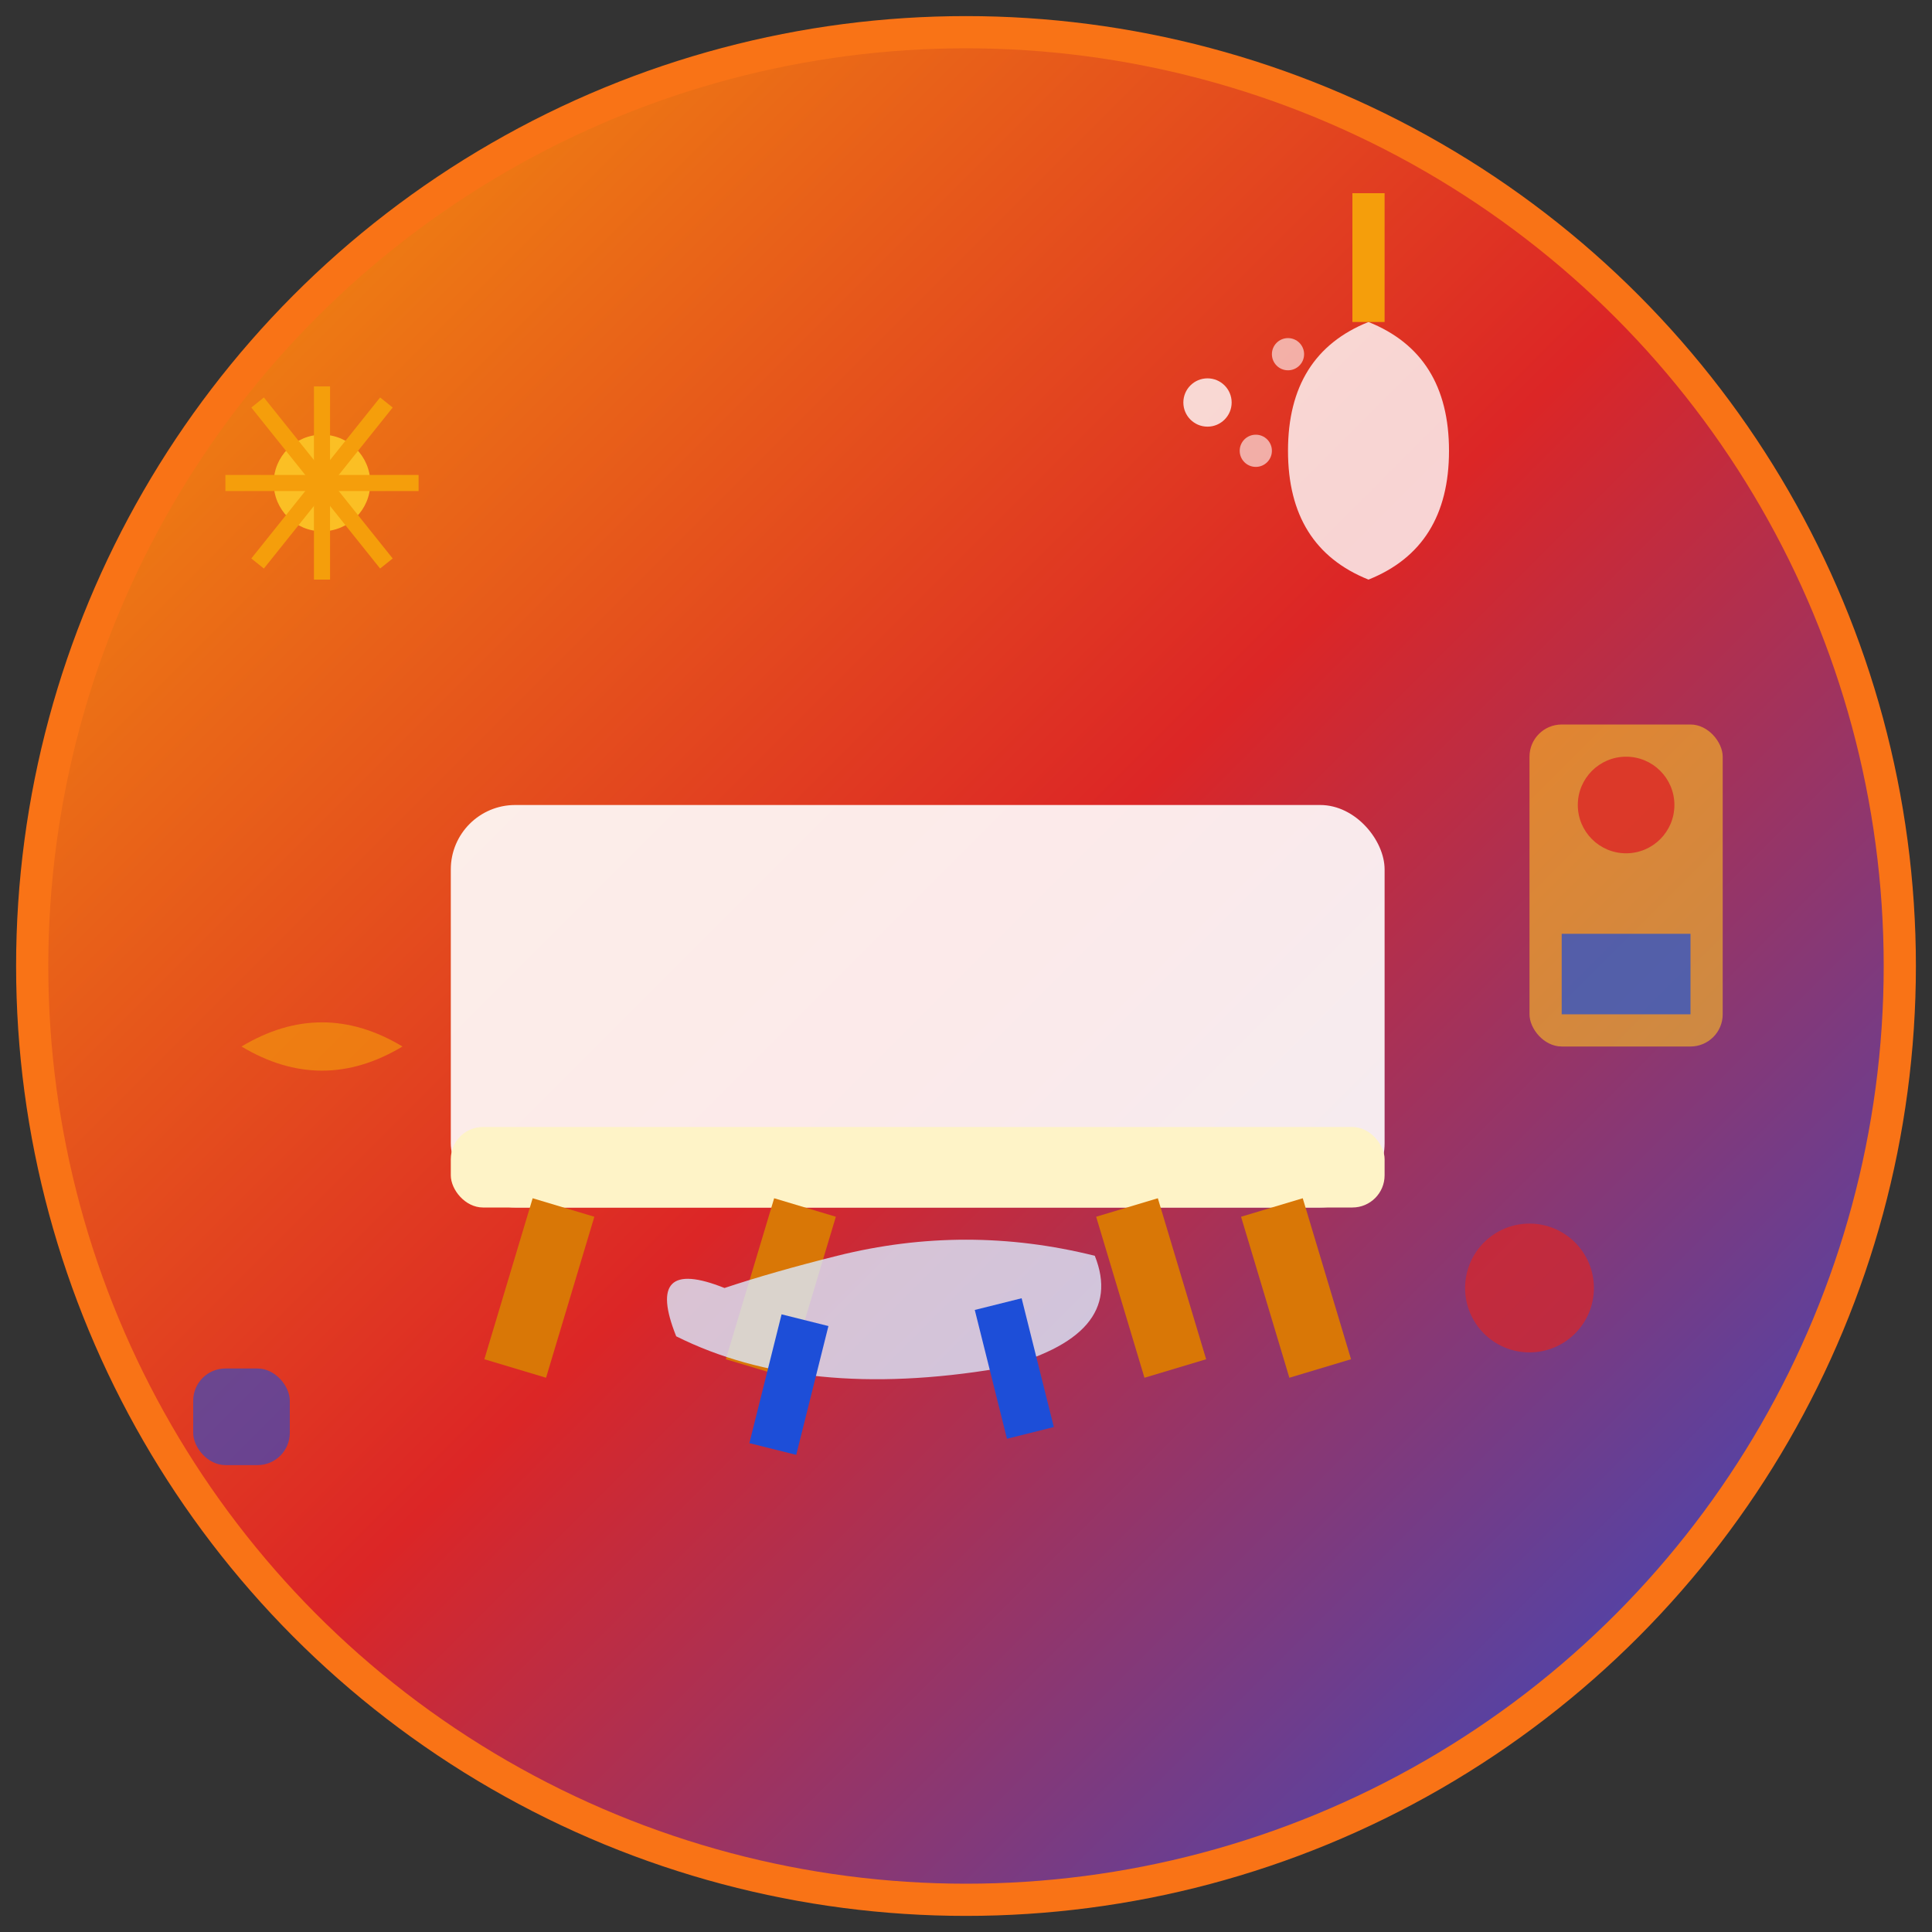 <svg width="120" height="120" viewBox="0 0 120 120" fill="none" xmlns="http://www.w3.org/2000/svg">
  <rect x="0" y="0" width="120" height="120" fill="#333333" stroke="none"/>
  <!-- Mid-Century Modern Style Illustration -->
  <defs>
    <linearGradient id="midCenturyGradient" x1="0%" y1="0%" x2="100%" y2="100%">
      <stop offset="0%" style="stop-color:#F59E0B;stop-opacity:1" />
      <stop offset="50%" style="stop-color:#DC2626;stop-opacity:1" />
      <stop offset="100%" style="stop-color:#1D4ED8;stop-opacity:1" />
    </linearGradient>
  </defs>
  
  <!-- Background Circle -->
  <circle cx="60" cy="60" r="58" fill="url(#midCenturyGradient)" stroke="#F97316" stroke-width="2"/>
  
  <!-- Classic mid-century sofa with angled legs -->
  <rect x="28" y="50" width="58" height="25" rx="4" fill="#FFFFFF" opacity="0.9"/>
  <rect x="28" y="70" width="58" height="5" rx="2" fill="#FEF3C7"/>
  
  <!-- Distinctive angled legs -->
  <line x1="35" y1="75" x2="32" y2="85" stroke="#D97706" stroke-width="4"/>
  <line x1="50" y1="75" x2="47" y2="85" stroke="#D97706" stroke-width="4"/>
  <line x1="70" y1="75" x2="73" y2="85" stroke="#D97706" stroke-width="4"/>
  <line x1="79" y1="75" x2="82" y2="85" stroke="#D97706" stroke-width="4"/>
  
  <!-- Kidney-shaped coffee table -->
  <path d="M45 80 Q40 78 42 83 Q50 87 62 85 Q70 83 68 78 Q60 76 52 78 Q48 79 45 80 Z" fill="#DBEAFE" opacity="0.8"/>
  <line x1="50" y1="82" x2="48" y2="90" stroke="#1D4ED8" stroke-width="3"/>
  <line x1="62" y1="81" x2="64" y2="89" stroke="#1D4ED8" stroke-width="3"/>
  
  <!-- Atomic age starburst -->
  <circle cx="20" cy="30" r="3" fill="#FBBF24"/>
  <line x1="20" y1="24" x2="20" y2="36" stroke="#F59E0B" stroke-width="1"/>
  <line x1="14" y1="30" x2="26" y2="30" stroke="#F59E0B" stroke-width="1"/>
  <line x1="16" y1="25" x2="24" y2="35" stroke="#F59E0B" stroke-width="1"/>
  <line x1="24" y1="25" x2="16" y2="35" stroke="#F59E0B" stroke-width="1"/>
  
  <!-- Retro pendant light -->
  <path d="M85 20 Q80 22 80 28 Q80 34 85 36 Q90 34 90 28 Q90 22 85 20" fill="#FFFFFF" opacity="0.8"/>
  <line x1="85" y1="20" x2="85" y2="12" stroke="#F59E0B" stroke-width="2"/>
  
  <!-- Geometric wall art -->
  <rect x="95" y="45" width="12" height="20" rx="2" fill="#FBBF24" opacity="0.6"/>
  <circle cx="101" cy="50" r="3" fill="#DC2626" opacity="0.8"/>
  <rect x="97" y="58" width="8" height="5" fill="#1D4ED8" opacity="0.7"/>
  
  <!-- Boomerang pattern -->
  <path d="M15 65 Q20 62 25 65 Q20 68 15 65" fill="#F59E0B" opacity="0.6"/>
  
  <!-- Retro colors accent -->
  <circle cx="95" cy="80" r="4" fill="#DC2626" opacity="0.7"/>
  <rect x="12" y="85" width="6" height="6" rx="2" fill="#1D4ED8" opacity="0.6"/>
  
  <!-- Atomic elements -->
  <circle cx="75" cy="25" r="1.5" fill="#FFFFFF" opacity="0.8"/>
  <circle cx="80" cy="22" r="1" fill="#FFFFFF" opacity="0.6"/>
  <circle cx="78" cy="28" r="1" fill="#FFFFFF" opacity="0.6"/>
</svg>